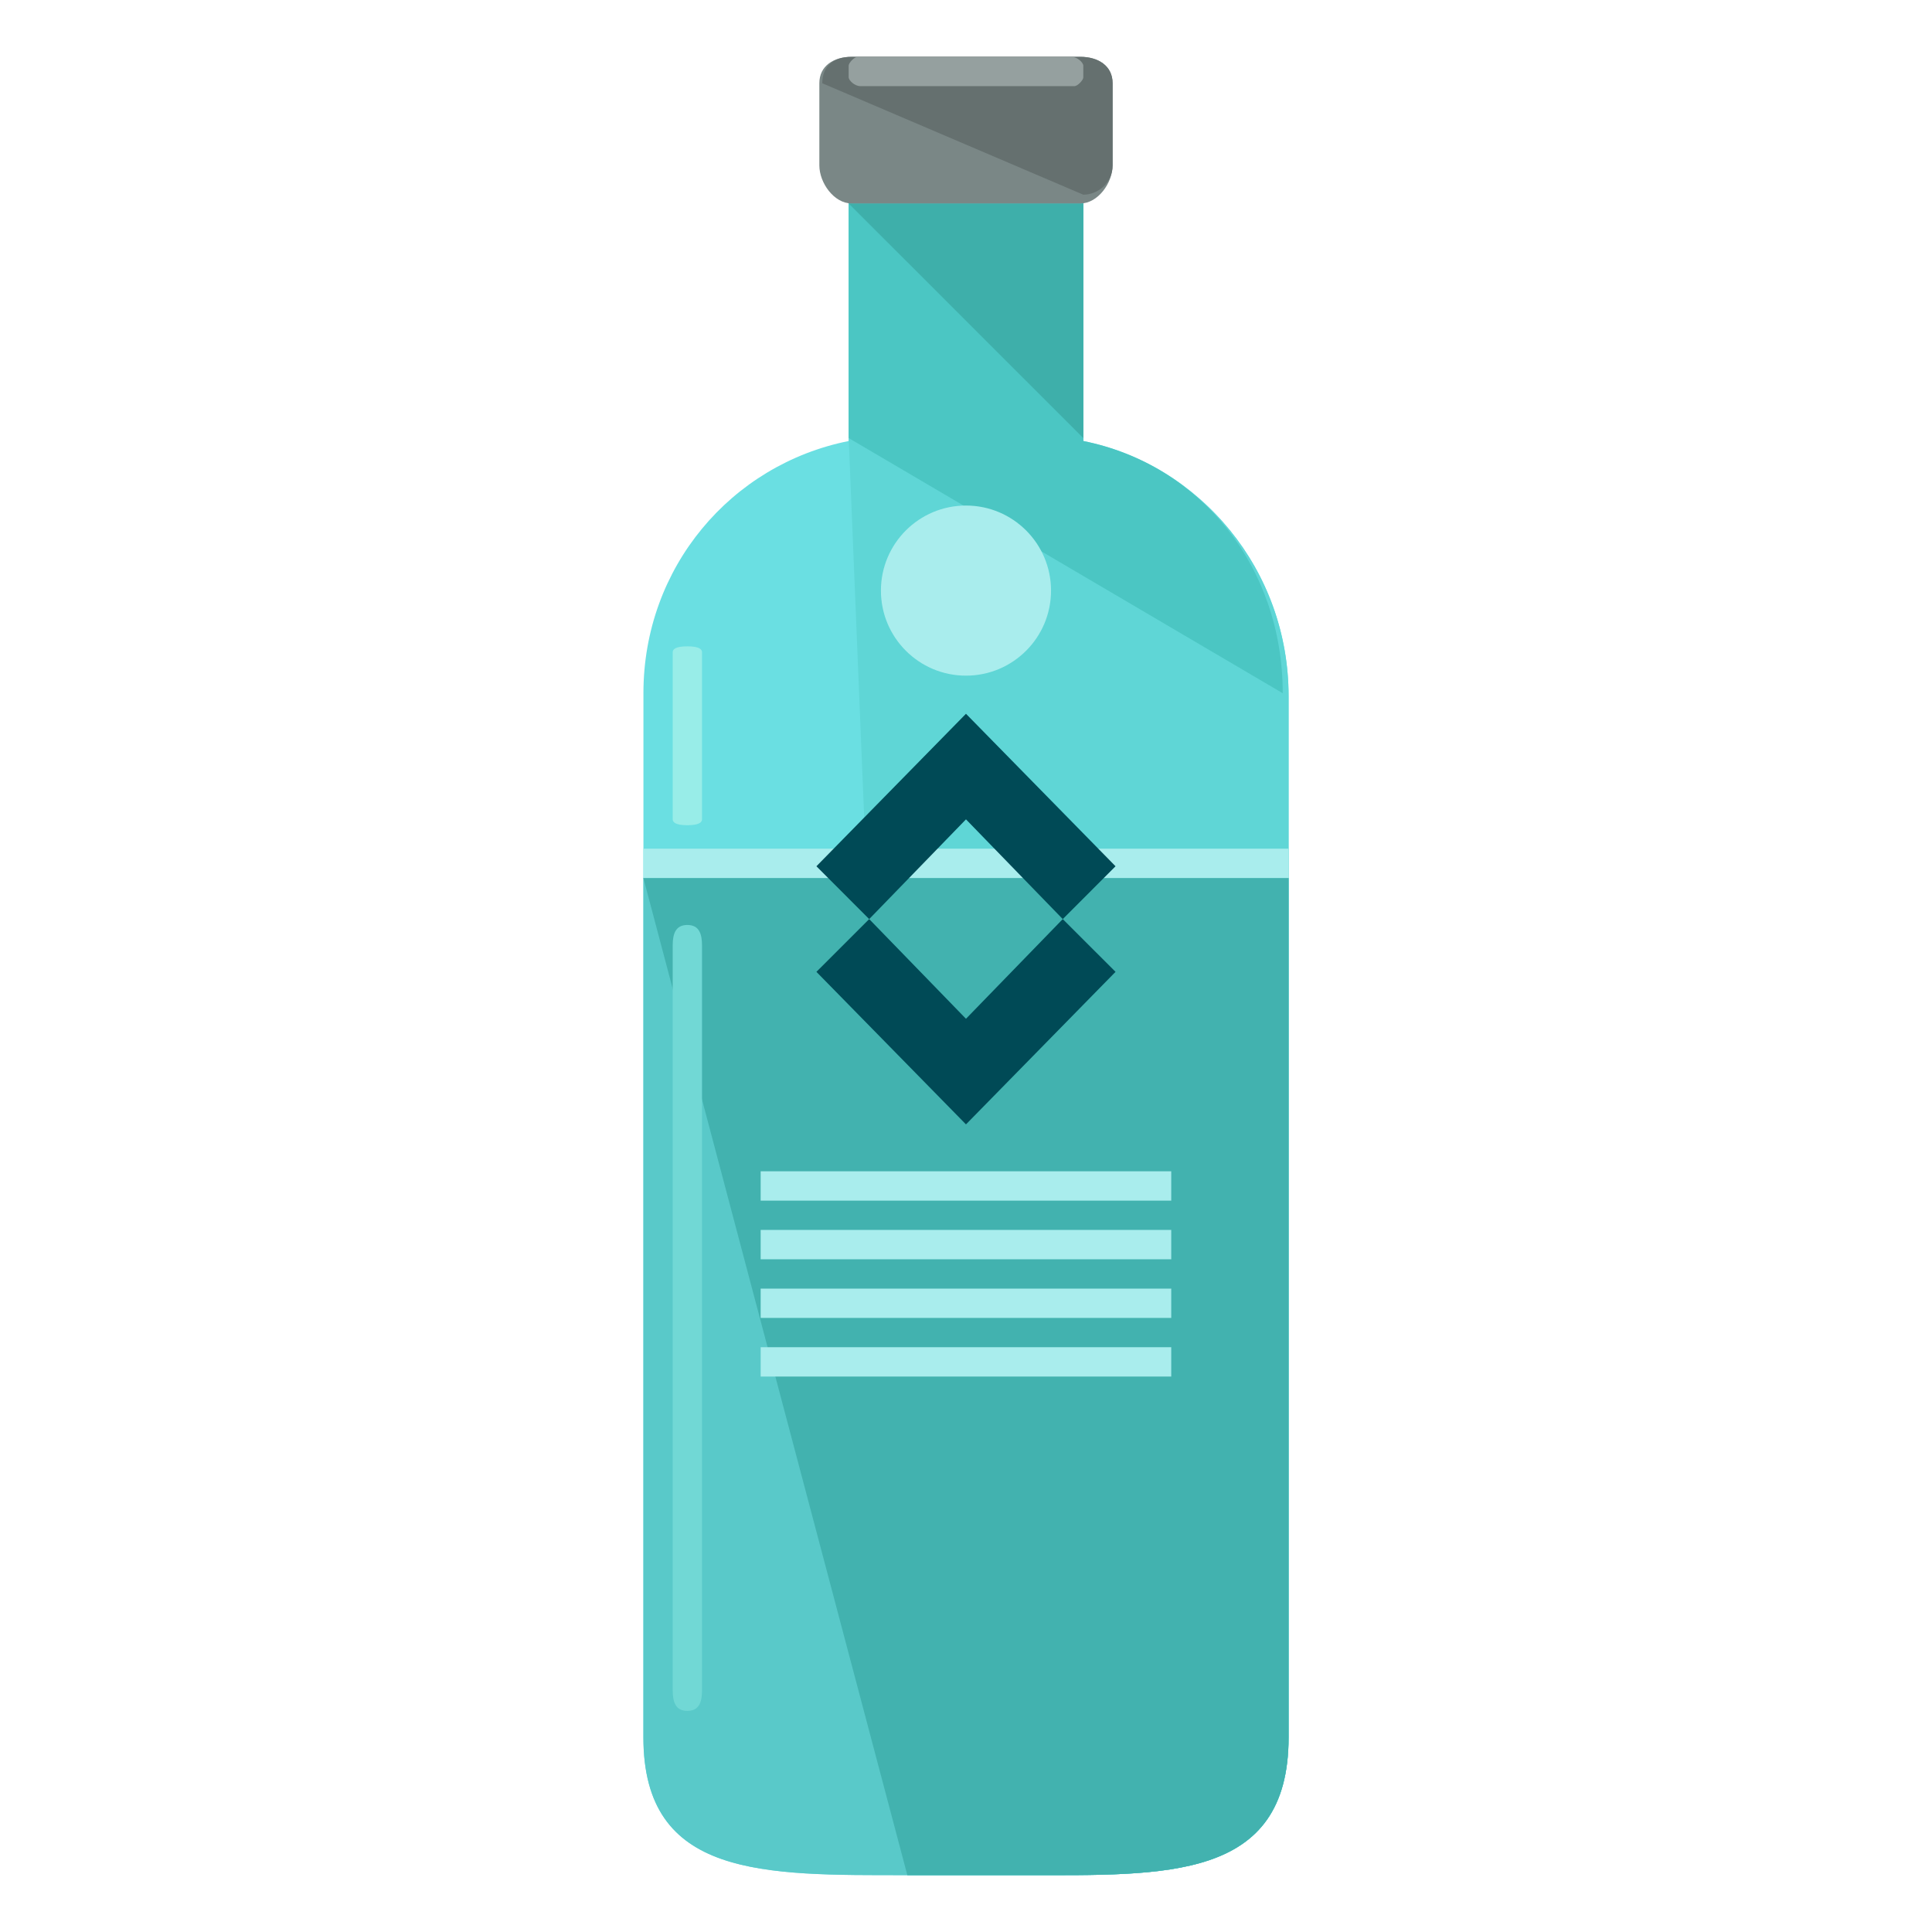 <?xml version="1.0" encoding="utf-8"?>
<!-- Generator: Adobe Illustrator 16.0.0, SVG Export Plug-In . SVG Version: 6.00 Build 0)  -->
<!DOCTYPE svg PUBLIC "-//W3C//DTD SVG 1.1//EN" "http://www.w3.org/Graphics/SVG/1.1/DTD/svg11.dtd">
<svg version="1.1" id="Layer_1" xmlns="http://www.w3.org/2000/svg" xmlns:xlink="http://www.w3.org/1999/xlink" x="0px" y="0px"
	 width="85px" height="85px" viewBox="0 0 85 85" enable-background="new 0 0 85 85" xml:space="preserve">
<g>
	<path fill="#6ADFE2" d="M47.661,19.403V8.951H37.339v10.452c-5.162,1.032-9.031,5.548-9.031,11.096v45.936
		c0,6.193,5.289,6.064,11.611,6.064h5.162c6.193,0,11.613,0.258,11.613-6.064V30.628C56.692,25.081,52.821,20.436,47.661,19.403z"/>
	<path fill="#5FD6D6" d="M39.919,82.499h5.162c6.193,0,11.611,0.258,11.611-6.064V30.628c0-5.547-3.871-10.192-9.031-11.096V8.951
		H37.339v10.322"/>
	<path fill="#4BC6C3" d="M56.435,30.499c0-5.548-3.613-10.063-8.773-11.096V8.951H37.339v10.322"/>
	<polyline fill="#3EAFAA" points="47.661,19.274 47.661,8.952 37.337,8.952 	"/>
	<path fill="#59C9C9" d="M28.306,38.628v37.807c0,6.193,5.291,6.064,11.613,6.064h5.162c6.193,0,11.611,0.258,11.611-6.064V38.628
		H28.306z"/>
	<path fill="#42B2AF" d="M39.919,82.499h5.162c6.193,0,11.611,0.258,11.611-6.064V38.628H28.306"/>
	<g>
		<circle fill="#A9EDED" cx="42.499" cy="25.984" r="3.742"/>
		<rect x="33.466" y="51.532" fill="#A9EDED" width="18.064" height="1.291"/>
		<rect x="33.466" y="54.112" fill="#A9EDED" width="18.064" height="1.291"/>
		<rect x="33.466" y="56.694" fill="#A9EDED" width="18.064" height="1.289"/>
		<rect x="33.466" y="59.272" fill="#A9EDED" width="18.064" height="1.291"/>
		<polygon fill="#A9EDED" points="56.692,37.339 56.692,38.628 28.306,38.628 28.306,37.339 28.306,37.339 28.306,37.339 		"/>
	</g>
	<g>
		<polygon fill="#004A56" points="42.499,36.048 46.757,40.436 49.079,38.112 42.499,31.403 35.919,38.112 38.241,40.436 		"/>
		<polygon fill="#004A56" points="42.499,44.822 38.241,40.436 35.919,42.757 42.499,49.468 49.079,42.757 46.757,40.436 		"/>
	</g>
	<path fill="#71D8D5" d="M30.886,74.37c0,0.518-0.129,0.902-0.645,0.902l0,0c-0.516,0-0.645-0.387-0.645-0.902V41.597
		c0-0.516,0.129-0.902,0.645-0.902l0,0c0.516,0,0.645,0.387,0.645,0.902V74.37z"/>
	<path fill="#98EDE8" d="M30.886,36.048c0,0.129-0.129,0.258-0.645,0.258l0,0c-0.516,0-0.645-0.129-0.645-0.258v-7.354
		c0-0.129,0.129-0.258,0.645-0.258l0,0c0.516,0,0.645,0.129,0.645,0.258V36.048z"/>
	<path fill="#7A8786" d="M48.95,7.274c0,0.773-0.645,1.677-1.418,1.677H37.468c-0.773,0-1.42-0.903-1.42-1.677V3.661
		c0-0.773,0.646-1.162,1.42-1.162h10.064c0.773,0,1.418,0.387,1.418,1.162V7.274z"/>
	<path fill="#65706F" d="M36.177,3.663c0-0.775,0.516-1.162,1.289-1.162H47.53c0.773,0,1.42,0.387,1.42,1.162v3.612
		c0,0.774-0.645,1.29-1.291,1.29"/>
	<path fill="#95A09F" d="M47.661,3.403c0,0.129-0.258,0.387-0.387,0.387h-9.42c-0.258,0-0.516-0.258-0.516-0.387V2.888
		c0-0.129,0.258-0.387,0.387-0.387h9.42c0.258,0,0.516,0.258,0.516,0.387V3.403L47.661,3.403z"/>
</g>
</svg>
